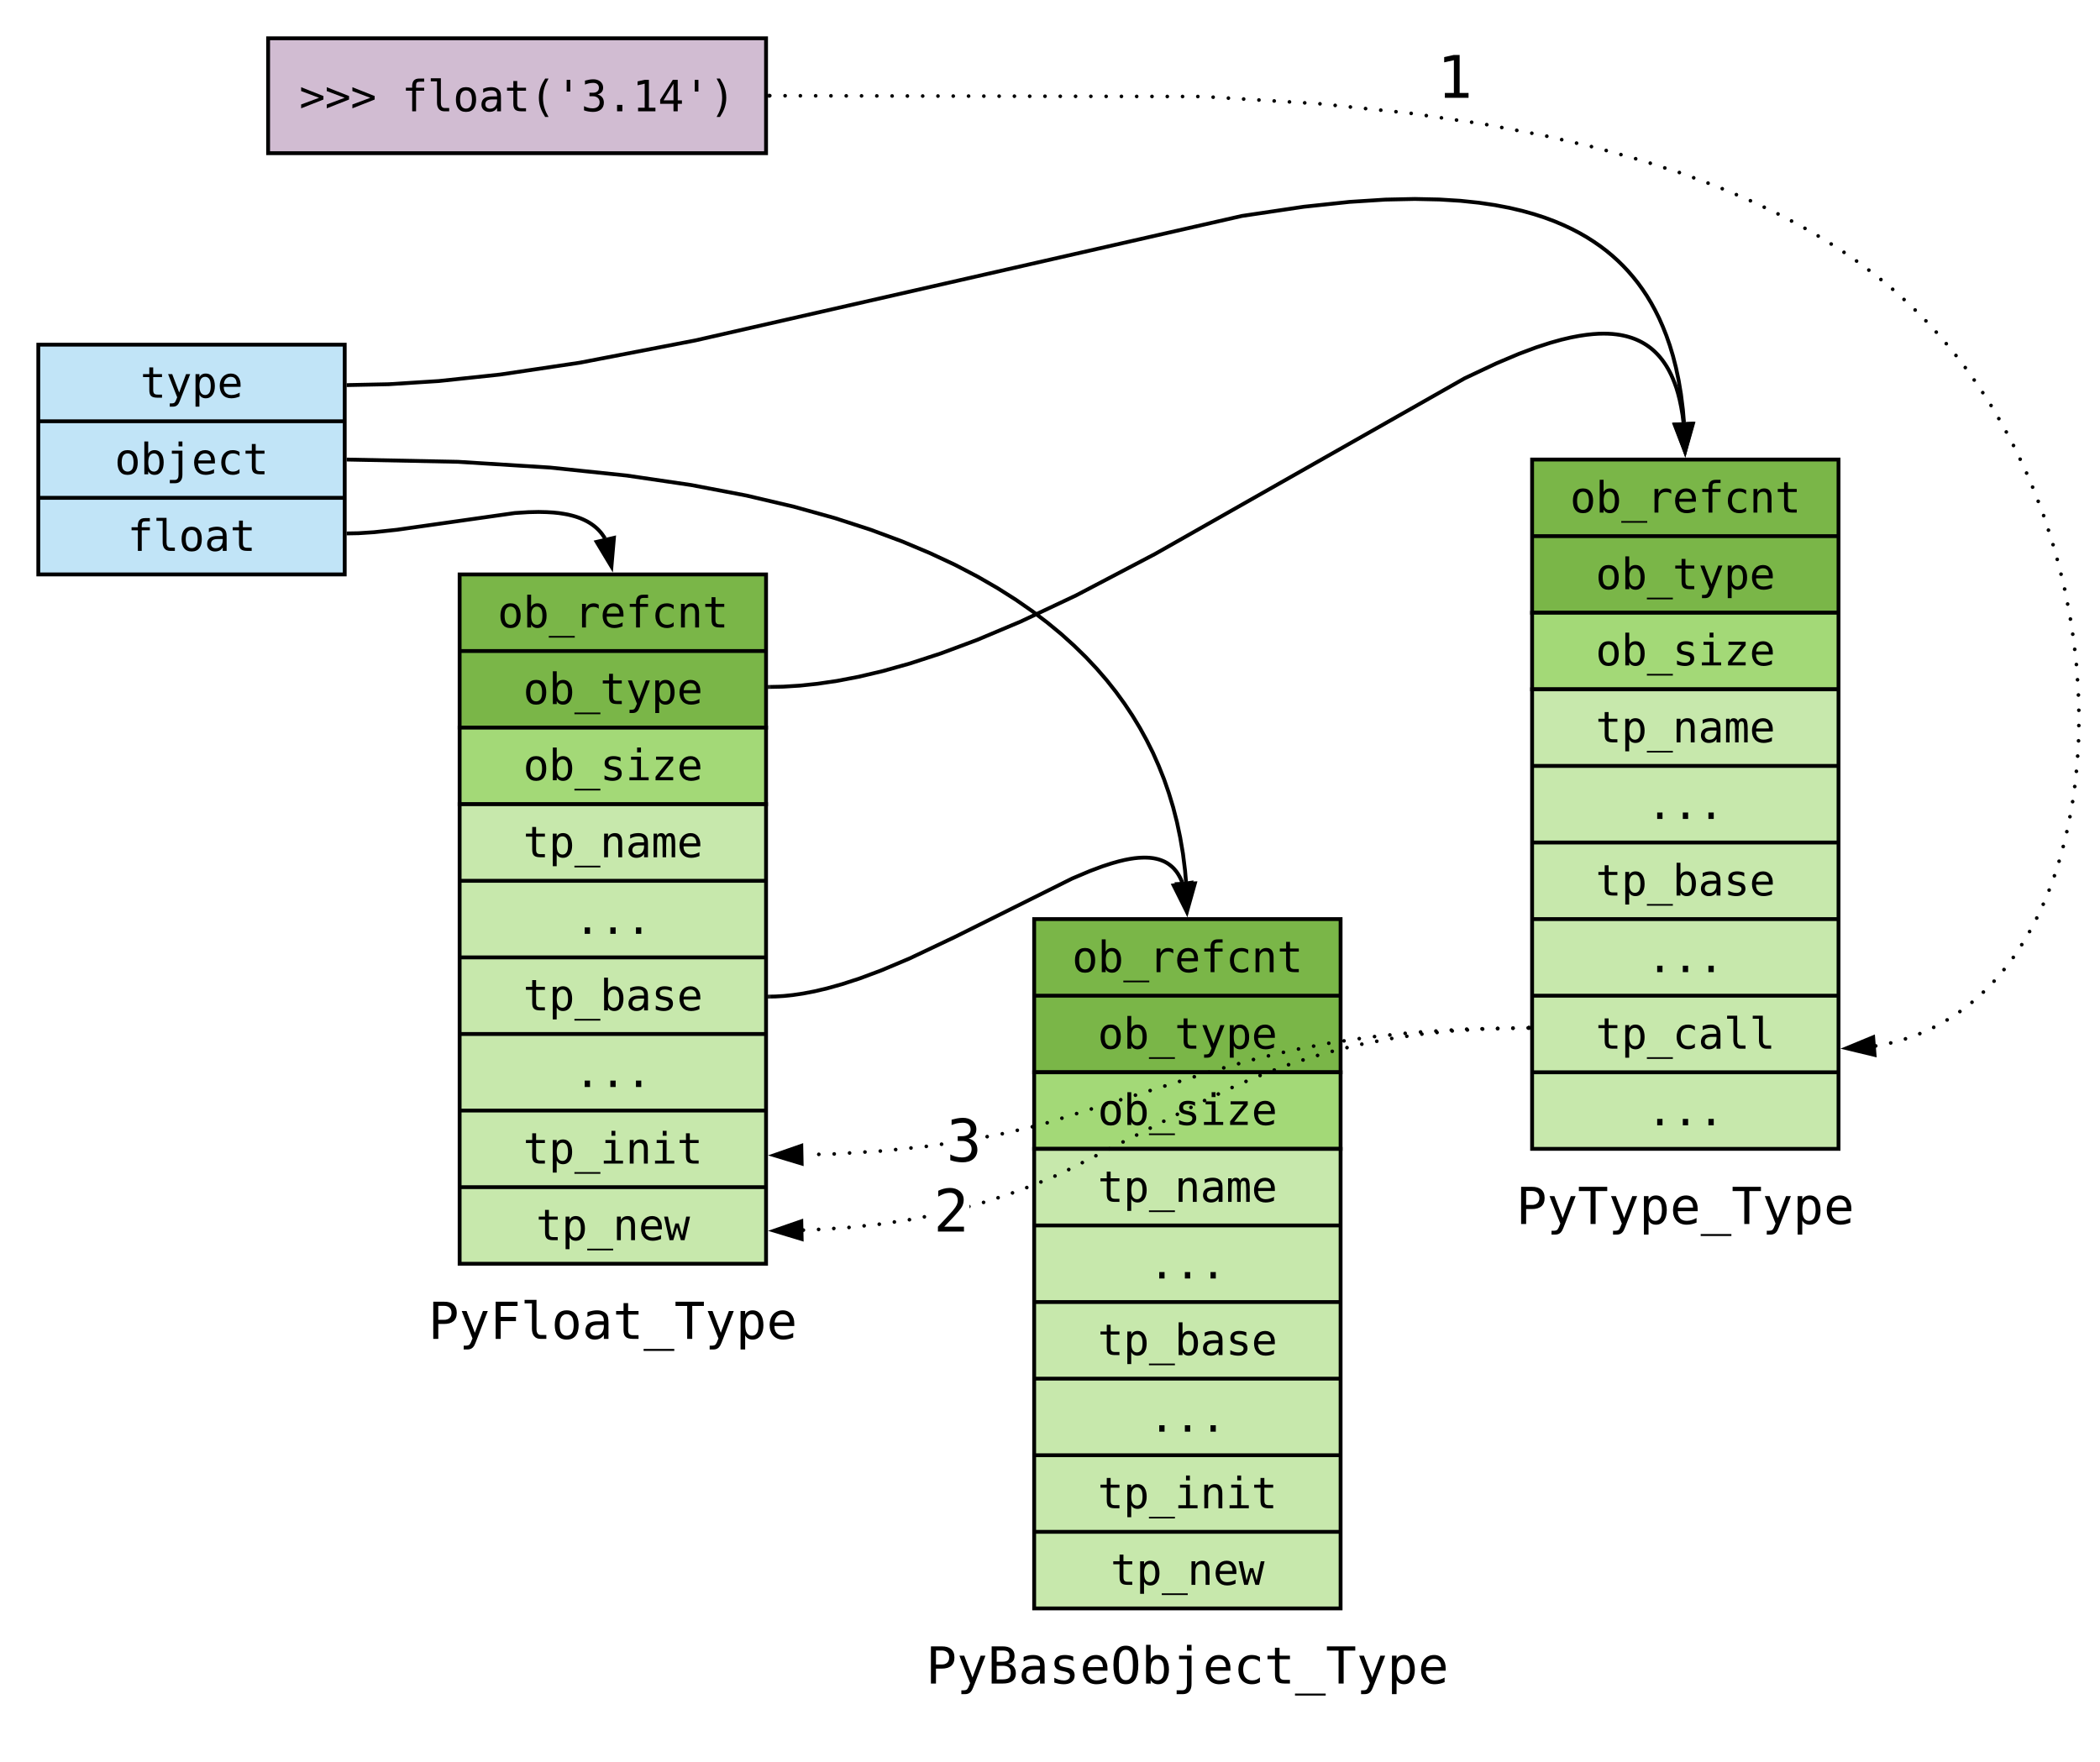 <svg xmlns="http://www.w3.org/2000/svg" xmlns:xlink="http://www.w3.org/1999/xlink" xmlns:lucid="lucid" width="1096.53" height="920"><g transform="translate(-160 0)" lucid:page-tab-id="0_0"><path d="M400 300v80h160v-80zM400 340h160" stroke="#000" stroke-width="2" fill="#7ab648"/><use xlink:href="#a" transform="matrix(1,0,0,1,416,300) translate(3.795 27.693)"/><use xlink:href="#b" transform="matrix(1,0,0,1,416,340) translate(17.174 27.693)"/><path d="M400 380h160v40H400z" stroke="#000" stroke-width="2" fill="#a3d977"/><use xlink:href="#c" transform="matrix(1,0,0,1,405,385) translate(28.174 22.502)"/><path d="M360 660h240v60H360z" fill="none"/><use xlink:href="#d" transform="matrix(1,0,0,1,360,660) translate(23.672 39.232)"/><path d="M400 420v240h160V420zM400 460h160M400 500h160M400 540h160M400 580h160M400 620h160" stroke="#000" stroke-width="2" fill="#c7e8ac"/><use xlink:href="#e" transform="matrix(1,0,0,1,416,420) translate(17.174 27.693)"/><use xlink:href="#f" transform="matrix(1,0,0,1,416,460) translate(43.932 27.693)"/><use xlink:href="#g" transform="matrix(1,0,0,1,416,500) translate(17.174 27.693)"/><use xlink:href="#f" transform="matrix(1,0,0,1,416,540) translate(43.932 27.693)"/><use xlink:href="#h" transform="matrix(1,0,0,1,416,580) translate(17.174 27.693)"/><use xlink:href="#i" transform="matrix(1,0,0,1,416,620) translate(23.863 27.693)"/><path d="M960 240v80h160v-80zM960 280h160" stroke="#000" stroke-width="2" fill="#7ab648"/><use xlink:href="#a" transform="matrix(1,0,0,1,976,240) translate(3.795 27.693)"/><use xlink:href="#b" transform="matrix(1,0,0,1,976,280) translate(17.174 27.693)"/><path d="M960 320h160v40H960z" stroke="#000" stroke-width="2" fill="#a3d977"/><use xlink:href="#c" transform="matrix(1,0,0,1,965,325) translate(28.174 22.502)"/><path d="M920 600h240v60H920z" fill="none"/><use xlink:href="#j" transform="matrix(1,0,0,1,920,600) translate(31.699 39.232)"/><path d="M960 360v240h160V360zM960 400h160M960 440h160M960 480h160M960 520h160M960 560h160" stroke="#000" stroke-width="2" fill="#c7e8ac"/><use xlink:href="#e" transform="matrix(1,0,0,1,976,360) translate(17.174 27.693)"/><use xlink:href="#f" transform="matrix(1,0,0,1,976,400) translate(43.932 27.693)"/><use xlink:href="#g" transform="matrix(1,0,0,1,976,440) translate(17.174 27.693)"/><use xlink:href="#f" transform="matrix(1,0,0,1,976,480) translate(43.932 27.693)"/><use xlink:href="#k" transform="matrix(1,0,0,1,976,520) translate(17.174 27.693)"/><use xlink:href="#f" transform="matrix(1,0,0,1,976,560) translate(43.932 27.693)"/><path d="M700 480v80h160v-80zM700 520h160" stroke="#000" stroke-width="2" fill="#7ab648"/><use xlink:href="#a" transform="matrix(1,0,0,1,716,480) translate(3.795 27.693)"/><use xlink:href="#b" transform="matrix(1,0,0,1,716,520) translate(17.174 27.693)"/><path d="M700 560h160v40H700z" stroke="#000" stroke-width="2" fill="#a3d977"/><use xlink:href="#c" transform="matrix(1,0,0,1,705,565) translate(28.174 22.502)"/><path d="M660 840h240v60H660z" fill="none"/><use xlink:href="#l" transform="matrix(1,0,0,1,660,840) translate(-16.465 39.232)"/><path d="M700 600v240h160V600zM700 640h160M700 680h160M700 720h160M700 760h160M700 800h160" stroke="#000" stroke-width="2" fill="#c7e8ac"/><use xlink:href="#e" transform="matrix(1,0,0,1,716,600) translate(17.174 27.693)"/><use xlink:href="#f" transform="matrix(1,0,0,1,716,640) translate(43.932 27.693)"/><use xlink:href="#g" transform="matrix(1,0,0,1,716,680) translate(17.174 27.693)"/><use xlink:href="#f" transform="matrix(1,0,0,1,716,720) translate(43.932 27.693)"/><use xlink:href="#h" transform="matrix(1,0,0,1,716,760) translate(17.174 27.693)"/><use xlink:href="#i" transform="matrix(1,0,0,1,716,800) translate(23.863 27.693)"/><path d="M180 180v120h160V180zM180 220h160M180 260h160" stroke="#000" stroke-width="2" fill="#c1e4f7"/><use xlink:href="#m" transform="matrix(1,0,0,1,196,180) translate(37.242 27.693)"/><use xlink:href="#n" transform="matrix(1,0,0,1,196,220) translate(23.863 27.693)"/><use xlink:href="#o" transform="matrix(1,0,0,1,196,260) translate(30.553 27.693)"/><path d="M342 278.57l5.22-.1 8.13-.53 11.98-1.28 61.5-8.73 7.1-.45 5.33-.12 4.2.1 3.47.2 2.92.3 2.5.38 2.2.4 1.9.46 1.73.48 1.54.5 1.4.52 1.27.54 1.16.55 1.08.55 1 .58.94.6.87.6.82.62.78.64.73.65.7.68.65.7.63.72.6.76.56.8.55.8.4.7" stroke="#000" stroke-width="2" fill="none"/><path d="M342.05 279.57l-1.05.02v-2l1-.03z"/><path d="M479.27 295.85L471.54 283l9.03-2.1z" stroke="#000" stroke-width="2"/><path d="M342 201.1l21.02-.44 26.13-1.66 32.02-3.4 41.43-6.16L523 177.8l285.47-65.02 32.28-4.8 23.86-2.54 18.78-1.2 15.34-.33 12.87.28 11 .68 9.57 1 8.43 1.24 7.5 1.43 6.73 1.58 6.1 1.7 5.55 1.8 5.1 1.9 4.72 2 4.38 2.05 4.08 2.13 3.82 2.2 3.6 2.3 3.4 2.35 3.22 2.44 3.06 2.54 2.92 2.63 2.78 2.73 2.68 2.85 2.56 2.98 2.47 3.1 2.37 3.28 2.3 3.44 2.2 3.64 2.1 3.85 2.05 4.1 1.94 4.4 1.87 4.7 1.78 5.1 1.67 5.53 1.54 6.02 1.4 6.6 1.23 7.32 1.02 8.12.56 6.62" stroke="#000" stroke-width="2" fill="none"/><path d="M342.06 202.1l-1.06.03v-2l1-.02z"/><path d="M1039.88 235.77l-5.17-14.1 9.27-.33z" stroke="#000" stroke-width="2"/><path d="M342 240.02l57.2 1.16 47.97 3 40.02 4.17 33.74 4.96 28.75 5.48 24.7 5.8 21.44 5.96 18.73 6.08 16.48 6.12 14.6 6.14L658.7 295l11.68 6.1 10.52 6.07 9.52 6.04 8.66 6.02 7.9 6 7.24 5.98 6.64 6 6.13 5.98 5.64 6 5.24 6.06 4.83 6.1 4.48 6.17 4.16 6.26 3.85 6.35 3.56 6.48 3.3 6.6 3 6.8 2.77 6.96 2.5 7.2 2.25 7.43 1.98 7.73 1.7 8.05 1.44 8.42 1.1 8.85.5 5.9" stroke="#000" stroke-width="2" fill="none"/><path d="M342.05 239.02l-.04 2-1-.02v-2z"/><path d="M779.87 475.77l-5.2-14.07 9.25-.38z" stroke="#000" stroke-width="2"/><path d="M562 358.75l7-.14 8.62-.54 9.34-.98 10.2-1.5 11.24-2.16 12.53-2.95 14.12-3.95 16.18-5.27 18.92-7.05 22.8-9.6 28.9-13.64 41.25-21.65 161.65-91.73 16.55-7.8 11.78-4.98 9.03-3.38 7.23-2.35 5.95-1.67 5.03-1.18 4.32-.82 3.75-.56 3.32-.35 2.94-.2 2.67-.06 2.42.05 2.2.13 2.04.22 1.9.27 1.74.34 1.65.38 1.54.44 1.46.47 1.4.52 1.3.55 1.28.6 1.22.64 1.18.68 1.14.72 1.1.77 1.07.8 1.05.88 1.03.93 1 1 1 1.05.97 1.13.97 1.22.95 1.32.95 1.42.93 1.54.93 1.7.92 1.84.9 2.05.9 2.26.9 2.53.85 2.85.83 3.24.78 3.7.74 4.28.47 3.75" stroke="#000" stroke-width="2" fill="none"/><path d="M562.05 359.75l-1.05.03v-2l1-.03z"/><path d="M1039.83 235.77l-5.4-14 9.26-.5z" stroke="#000" stroke-width="2"/><path d="M300 20h260v60H300z" stroke="#000" stroke-width="2" fill="#d1bcd2"/><use xlink:href="#p" transform="matrix(1,0,0,1,305,25) translate(11.279 33.127)"/><use xlink:href="#q" transform="matrix(1,0,0,1,305,25) translate(64.795 33.127)"/><path d="M1140.13 545.52l.3.7-.3.72-.7.3-.7-.3-.3-.7.3-.72.7-.3zm7.83-1.54l.3.7-.3.7-.7.3-.7-.3-.3-.7.3-.7.7-.3zm7.7-2.15l.28.7-.3.72-.7.3-.7-.3-.3-.7.3-.72.7-.3zm7.48-2.72l.3.7-.3.72-.7.3-.7-.3-.3-.7.3-.7.7-.3zm7.27-3.3l.3.7-.3.72-.7.3-.7-.3-.3-.7.3-.72.7-.3zm7-3.85l.3.7-.3.7-.7.3-.72-.3-.3-.7.3-.7.7-.3zm6.67-4.37l.3.7-.3.7-.7.3-.72-.3-.3-.7.3-.7.7-.3zm6.32-4.87l.28.72-.3.7-.7.3-.7-.3-.3-.7.3-.7.7-.3zm5.94-5.3l.3.7-.3.7-.7.3-.72-.3-.3-.7.3-.7.7-.3zm5.6-5.7l.28.7-.3.7-.7.3-.7-.3-.3-.7.3-.7.7-.3zm5.18-6.07l.3.7-.3.72-.7.3-.72-.3-.3-.7.3-.72.7-.3zm4.83-6.34l.3.7-.3.7-.7.3-.7-.3-.3-.7.3-.7.7-.3zm4.43-6.65l.3.7-.3.7-.7.3-.72-.3-.3-.7.3-.7.7-.3zm4.08-6.86l.3.7-.3.7-.7.3-.7-.3-.3-.7.3-.7.7-.3zm3.74-7.06l.3.7-.3.72-.7.3-.7-.3-.3-.7.3-.72.7-.3zm3.4-7.22l.3.7-.3.72-.7.3-.7-.3-.3-.7.3-.72.7-.3zm3.07-7.36l.3.7-.3.7-.7.3-.7-.3-.3-.7.3-.7.7-.3zm2.76-7.5l.3.7-.3.72-.7.3-.72-.3-.28-.7.3-.72.7-.3zm2.44-7.6l.3.7-.3.72-.7.3-.7-.3-.3-.7.3-.7.7-.3zm2.16-7.68l.3.7-.3.72-.7.3-.72-.3-.28-.7.3-.72.7-.3zm1.88-7.75l.3.7-.3.7-.7.3-.7-.3-.3-.7.3-.7.7-.3zm1.63-7.8l.3.7-.3.7-.7.3-.7-.3-.3-.7.3-.7.7-.3zm1.4-7.87l.3.7-.3.7-.7.3-.72-.3-.28-.7.3-.7.7-.3zm1.1-7.9l.3.7-.3.7-.7.3-.7-.3-.3-.7.3-.7.7-.3zm.87-7.94l.3.7-.3.7-.7.3-.72-.3-.3-.7.3-.7.7-.3zm.66-7.95l.3.7-.3.7-.7.3-.72-.3-.3-.7.3-.7.7-.3zm.45-7.97l.3.7-.3.7-.7.3-.7-.3-.3-.7.3-.7.7-.3zm.16-7.98l.3.7-.3.7-.7.3-.7-.3-.3-.7.3-.7.7-.3zm0-7.98l.3.7-.3.7-.7.3-.7-.3-.3-.7.3-.7.7-.3zm-.2-7.98l.28.7-.3.72-.7.3-.7-.3-.3-.7.3-.72.7-.3zm-.47-7.96l.28.7-.3.7-.7.3-.7-.3-.3-.7.3-.7.7-.3zm-.6-7.96l.3.7-.3.7-.7.3-.7-.3-.3-.7.3-.7.7-.3zm-.88-7.94l.3.7-.3.72-.7.3-.7-.3-.3-.7.3-.72.7-.3zm-1.02-7.9l.3.7-.3.7-.7.3-.72-.3-.3-.7.3-.7.7-.3zm-1.22-7.9l.3.7-.3.72-.7.3-.72-.3-.3-.7.3-.72.7-.3zm-1.46-7.84l.3.7-.3.7-.7.3-.7-.3-.3-.7.3-.7.7-.3zm-1.55-7.83l.3.7-.3.7-.7.3-.72-.3-.3-.7.3-.7.7-.3zm-1.88-7.76l.3.7-.3.7-.7.3-.72-.3-.3-.7.3-.7.7-.3zm-2-7.73l.3.7-.3.7-.7.3-.7-.3-.3-.7.3-.7.7-.3zm-2.18-7.67l.3.7-.3.7-.7.3-.72-.3-.3-.7.3-.7.7-.3zm-2.4-7.6l.3.7-.3.7-.7.3-.72-.3-.3-.7.3-.7.7-.3zm-2.52-7.6l.3.72-.3.7-.7.3-.7-.3-.3-.7.3-.72.7-.3zm-2.82-7.45l.3.7-.3.7-.7.3-.72-.3-.3-.7.3-.7.7-.3zm-2.94-7.42l.3.7-.3.7-.7.3-.7-.3-.3-.7.3-.7.7-.3zm-3.14-7.34l.3.7-.3.7-.7.3-.7-.3-.3-.7.3-.7.7-.3zm-3.36-7.24l.3.7-.3.7-.7.3-.7-.3-.3-.7.3-.7.7-.3zm-3.48-7.18l.3.7-.3.72-.7.3-.72-.3-.3-.7.3-.72.7-.3zm-3.75-7.05l.3.7-.3.7-.7.3-.7-.3-.3-.7.3-.7.7-.3zm-3.9-6.96l.3.7-.3.7-.7.3-.72-.3-.3-.7.3-.7.7-.3zm-4.07-6.87l.3.7-.3.7-.7.3-.7-.3-.3-.7.3-.7.7-.3zm-4.32-6.7l.3.7-.3.7-.7.3-.7-.3-.3-.7.3-.7.7-.3zm-4.48-6.6l.3.7-.3.7-.7.3-.7-.3-.3-.7.3-.7.7-.3zm-4.65-6.5l.3.72-.3.7-.7.3-.7-.3-.3-.7.3-.72.7-.3zm-4.86-6.32l.3.7-.3.72-.7.3-.7-.3-.3-.7.3-.72.7-.3zm-5.07-6.16l.3.7-.3.7-.7.3-.7-.3-.3-.7.3-.7.7-.3zm-5.23-6.03l.3.7-.3.7-.7.3-.7-.3-.3-.7.3-.7.7-.3zm-5.4-5.88l.3.7-.3.7-.7.3-.7-.3-.3-.7.3-.7.7-.3zm-5.62-5.68l.3.7-.3.72-.7.3-.7-.3-.3-.7.3-.72.7-.3zm-5.8-5.48l.3.7-.3.7-.7.3-.7-.3-.3-.7.3-.7.7-.3zm-5.92-5.34l.3.7-.3.7-.7.3-.72-.3-.3-.7.3-.7.7-.3zm-6.16-5.1l.3.72-.3.7-.7.3-.7-.3-.3-.7.3-.7.7-.3zm-6.3-4.9l.3.7-.3.72-.7.3-.7-.3-.3-.7.3-.72.7-.3zm-6.4-4.74l.3.7-.3.7-.7.3-.72-.3-.3-.7.3-.7.7-.3zm-6.56-4.56l.3.7-.3.72-.7.3-.7-.3-.3-.7.3-.72.7-.3zm-6.7-4.33l.3.7-.3.72-.7.28-.72-.3-.3-.7.3-.7.7-.3zm-6.78-4.2l.3.7-.3.7-.7.3-.72-.3-.3-.7.3-.7.7-.3zm-6.92-4l.3.7-.3.72-.7.28-.7-.3-.3-.7.3-.7.7-.3zm-7-3.83l.3.7-.3.72-.7.3-.7-.3-.3-.7.3-.72.7-.3zm-7.07-3.7l.3.7-.3.72-.7.3-.7-.3-.3-.7.3-.7.7-.3zm-7.18-3.48l.3.7-.3.72-.7.3-.72-.3-.3-.7.3-.72.7-.3zm-7.23-3.4l.3.7-.3.72-.7.3-.7-.3-.3-.7.3-.7.7-.3zm-7.32-3.17l.3.7-.3.7-.7.3-.7-.3-.3-.7.3-.7.7-.3zm-7.36-3.1l.28.7-.3.7-.7.3-.7-.3-.3-.7.3-.7.7-.3zm-7.43-2.93l.3.7-.3.72-.7.28-.72-.3-.3-.7.3-.7.7-.3zm-7.5-2.78l.3.7-.3.7-.7.3-.7-.3-.3-.7.3-.7.7-.3zm-7.48-2.75l.28.7-.3.7-.7.3-.7-.3-.3-.7.3-.7.7-.3zM1030 87l.3.7-.3.7-.7.3-.72-.3-.3-.7.3-.7.7-.3zm-7.6-2.48l.3.7-.3.72-.7.3-.7-.3-.3-.7.3-.72.7-.3zm-7.62-2.33l.3.7-.3.7-.7.3-.72-.3-.3-.7.3-.7.7-.3zm-7.7-2.15l.3.7-.3.7-.7.3-.7-.3-.3-.7.3-.7.7-.3zm-7.68-2.15l.3.7-.3.72-.7.3-.7-.3-.3-.7.3-.72.7-.3zm-7.72-2.03l.3.7-.3.72-.7.28-.7-.3-.3-.7.3-.7.7-.3zm-7.77-1.82l.3.7-.3.72-.7.3-.7-.3-.3-.7.3-.72.7-.3zm-7.76-1.82l.3.7-.3.72-.7.3-.7-.3-.3-.7.3-.72.7-.3zm-7.77-1.82l.3.72-.3.7-.7.3-.72-.3-.3-.7.3-.7.7-.3zm-7.83-1.53l.3.7-.3.7-.7.3-.7-.3-.3-.7.3-.7.7-.3zm-7.84-1.5l.3.7-.3.72-.7.28-.72-.3-.3-.7.3-.7.7-.3zm-7.84-1.48l.3.7-.3.7-.7.3-.72-.3-.3-.7.3-.7.7-.3zm-7.84-1.5l.3.7-.3.7-.7.3-.72-.3-.3-.7.3-.7.7-.3zm-7.9-1.25l.3.7-.3.7-.7.3-.7-.3-.3-.7.3-.7.7-.3zM921.25 62l.3.7-.3.7-.7.3-.72-.3-.3-.7.3-.7.7-.3zm-7.9-1.17l.3.7-.3.7-.7.3-.7-.3-.3-.7.3-.7.7-.3zm-7.9-1.17l.3.7-.3.72-.7.3-.7-.3-.3-.7.3-.72.7-.3zm-7.9-1.16l.3.7-.3.72-.7.3-.7-.3-.3-.7.3-.72.7-.3zm-7.92-.86l.3.7-.3.7-.7.3-.72-.3-.3-.7.3-.7.7-.3zm-7.94-.83l.3.72-.3.7-.7.3-.72-.3-.3-.7.3-.7.7-.3zm-7.94-.82l.3.7-.3.72-.7.3-.72-.3-.3-.7.3-.72.7-.3zm-7.94-.83l.3.7-.3.72-.7.3-.7-.3-.3-.7.3-.72.7-.3zm-7.94-.83l.3.7-.3.72-.7.3-.7-.3-.3-.7.3-.72.7-.3zm-7.94-.82l.3.7-.3.7-.7.3-.7-.3-.3-.7.3-.7.7-.3zm-7.96-.5l.3.7-.3.7-.7.3-.72-.3-.3-.7.3-.7.7-.3zm-7.97-.5l.3.7-.3.7-.7.3-.72-.3-.3-.7.3-.7.7-.3zm-7.97-.5l.3.7-.3.72-.7.3-.72-.3-.28-.7.3-.72.7-.3zm-7.97-.5l.3.72-.3.7-.7.3-.7-.3-.3-.7.3-.7.7-.3zm-7.97-.5l.3.72-.3.7-.7.3-.72-.3-.3-.7.3-.7.7-.3zm-7.97-.48l.3.7-.3.72-.7.3-.72-.3-.28-.7.3-.72.7-.3zm-7.97-.5l.3.72-.3.7-.7.3-.7-.3-.3-.7.3-.7.7-.3zm-7.97-.32l.28.7-.3.7-.7.3-.7-.3-.3-.7.3-.7.7-.3zm-8-.02l.3.7-.3.72-.7.3-.7-.3-.3-.7.3-.72.7-.3zm-7.97 0l.3.7-.3.7-.7.3-.72-.3-.28-.7.3-.7.7-.3zm-7.98-.03l.3.7-.3.72-.7.3-.72-.3-.3-.7.3-.72.7-.3zm-8 0l.3.7-.3.7-.7.3-.7-.3-.3-.7.3-.7.7-.3zm-7.97-.03l.3.7-.3.72-.7.3-.7-.3-.3-.7.3-.72.7-.3zm-7.98 0l.3.7-.3.7-.7.3-.7-.3-.3-.7.3-.7.7-.3zm-7.98-.02l.3.7-.3.7-.7.3-.7-.3-.3-.7.3-.7.7-.3zm-7.98-.02l.3.7-.3.72-.7.3-.7-.3-.3-.7.3-.72.7-.3zm-7.98 0l.3.7-.3.7-.7.3-.72-.3-.3-.7.3-.7.7-.3zm-7.98-.03l.3.7-.3.72-.7.3-.72-.3-.3-.7.3-.72.7-.3zm-7.98 0l.3.7-.3.7-.7.3-.72-.3-.3-.7.3-.7.7-.3zm-8-.03l.3.7-.3.72-.7.3-.7-.3-.3-.7.3-.72.7-.3zm-7.97 0l.3.7-.3.7-.7.3-.7-.3-.3-.7.3-.7.7-.3zm-7.98-.02l.3.7-.3.7-.7.3-.7-.3-.3-.7.3-.7.7-.3zm-7.98-.02l.3.7-.3.7-.7.3-.7-.3-.3-.7.3-.7.7-.3zm-7.98 0l.28.7-.3.7-.7.3-.7-.3-.3-.7.3-.7.7-.3zm-8-.03l.3.7-.3.72-.7.3-.7-.3-.3-.7.3-.72.7-.3zm-7.97 0l.3.7-.3.7-.7.3-.72-.3-.28-.7.3-.7.7-.3zm-8-.03l.3.7-.3.72-.7.3-.7-.3-.3-.7.3-.72.7-.3zm-7.97 0l.3.7-.3.7-.7.3-.7-.3-.3-.7.3-.7.7-.3zm-7.98-.03l.3.7-.3.7-.7.3-.7-.3-.3-.7.3-.7.7-.3zm-7.98-.02l.3.7-.3.7-.7.3-.7-.3-.3-.7.3-.7.7-.3zm-7.98 0l.3.7-.3.7-.7.3-.72-.3-.3-.7.3-.7.7-.3zm-7.98-.03l.3.7-.3.72-.7.3-.72-.3-.3-.7.3-.72.7-.3zm-7.98 0l.3.7-.3.7-.7.3-.72-.3-.3-.7.3-.7.7-.3zm-8-.03l.3.7-.3.72-.7.3-.7-.3-.3-.7.3-.72.7-.3zm-7.97 0l.3.7-.3.7-.7.3-.72-.3-.3-.7.3-.7.7-.3zm-8-.03l.3.7-.3.7-.7.3-.7-.3-.3-.7.3-.7.7-.3z"/><path d="M562.03 49v2H561v-2zM1138.8 550.93l-14.57-3.5 13.86-5.74z"/><path d="M1139.92 552.22l-18.92-4.54 17.98-7.44zm-12.47-5.05l10.26 2.46-.5-6.5z"/><use xlink:href="#r" transform="matrix(1,0,0,1,910.399,22.219) translate(0 28.878)"/><path d="M588.25 602.15l.3.7-.3.72-.7.3-.7-.3-.3-.7.3-.72.7-.3zm8.04-.2l.3.7-.3.7-.7.3-.72-.3-.3-.7.3-.7.7-.3zm8.02-.5l.3.7-.3.7-.7.3-.7-.3-.3-.7.3-.7.7-.3zm8.04-.5l.3.7-.3.7-.7.3-.72-.3-.3-.7.3-.7.7-.3zm8.03-.5l.28.7-.3.7-.7.3-.7-.3-.3-.7.3-.7.7-.3zm8-.78l.3.7-.3.72-.7.28-.72-.3-.3-.7.3-.7.7-.3zm8-.83l.3.7-.3.7-.7.3-.72-.3-.3-.7.3-.7.7-.3zm8-.84l.3.7-.3.7-.7.3-.7-.3-.3-.7.3-.7.7-.3zm7.97-1.14l.3.7-.3.72-.7.3-.72-.3-.3-.7.3-.72.7-.3zm23.8-3.96l.3.7-.3.72-.7.3-.7-.3-.3-.7.3-.72.7-.3zm7.9-1.5l.3.7-.3.7-.7.3-.7-.3-.3-.7.3-.7.7-.3zm7.85-1.8l.3.7-.3.7-.7.3-.7-.3-.3-.7.3-.7.7-.3zm7.83-1.84l.3.7-.3.7-.7.3-.7-.3-.3-.7.3-.7.7-.3zm7.77-2.1l.3.72-.3.7-.7.3-.7-.3-.3-.7.3-.7.7-.3zm7.68-2.4l.3.72-.3.7-.7.3-.7-.3-.3-.7.3-.7.7-.3zm7.68-2.4l.3.7-.3.72-.7.3-.7-.3-.3-.7.3-.7.7-.3zm7.68-2.4l.3.7-.3.72-.7.3-.7-.3-.3-.7.3-.72.7-.3zm7.68-2.4l.3.7-.3.7-.7.3-.7-.3-.3-.7.3-.7.7-.3zm7.68-2.4l.3.7-.3.7-.7.3-.7-.3-.3-.7.3-.7.7-.3zm7.68-2.4l.3.7-.3.7-.7.3-.72-.3-.3-.7.3-.7.7-.3zm7.68-2.4l.3.7-.3.7-.7.3-.72-.3-.3-.7.3-.7.7-.3zm7.68-2.4l.3.7-.3.7-.7.3-.72-.3-.3-.7.3-.7.7-.3zm7.68-2.4l.3.7-.3.7-.7.3-.72-.3-.3-.7.3-.7.7-.3zm7.68-2.42l.3.7-.3.72-.7.3-.72-.3-.3-.7.3-.72.7-.3zm7.68-2.4l.3.7-.3.72-.7.3-.72-.3-.3-.7.3-.72.7-.3zm7.72-2.26l.3.7-.3.7-.7.3-.72-.3-.3-.7.3-.7.7-.3zm7.75-2.18l.3.7-.3.72-.7.3-.72-.3-.3-.7.3-.72.7-.3zm7.74-2.17l.3.7-.3.72-.7.3-.7-.3-.3-.7.3-.72.7-.3zm7.82-1.92l.3.7-.3.72-.7.3-.7-.3-.3-.7.3-.7.7-.3zm7.84-1.83l.3.7-.3.7-.7.3-.72-.3-.3-.7.3-.7.7-.3zm7.85-1.75l.3.7-.3.72-.7.3-.7-.3-.3-.7.3-.72.7-.3zm7.92-1.5l.3.7-.3.7-.7.3-.72-.3-.3-.7.3-.7.7-.3zm7.9-1.5l.3.7-.3.7-.7.3-.7-.3-.3-.7.3-.7.7-.3zm7.95-1.23l.3.7-.3.7-.7.3-.7-.3-.3-.7.3-.7.7-.3zm7.96-1.18l.3.7-.3.7-.7.3-.7-.3-.3-.7.3-.7.7-.3zm7.98-1.08l.3.7-.3.7-.7.3-.7-.3-.3-.7.3-.7.7-.3zm8-.84l.3.7-.3.72-.7.3-.7-.3-.3-.7.3-.72.7-.3zm8-.84l.3.7-.3.72-.7.3-.7-.3-.3-.7.3-.72.7-.3zm8.03-.7l.3.7-.3.72-.7.3-.72-.3-.28-.7.3-.72.7-.3zm8.03-.5l.3.7-.3.72-.7.3-.72-.3-.3-.7.3-.72.7-.3zm8.03-.5l.28.7-.3.7-.7.3-.7-.3-.3-.7.3-.7.7-.3zm8.02-.5l.3.7-.3.72-.7.3-.7-.3-.3-.7.3-.7.7-.3zm8.05-.16l.3.7-.3.72-.7.3-.72-.3-.3-.7.3-.72.7-.3zm8.04-.16l.3.7-.3.72-.7.3-.7-.3-.3-.7.3-.72.7-.3zm8.06-.16l.3.7-.3.7-.7.3-.72-.3-.3-.7.3-.7.7-.3zm8.04-.16l.3.7-.3.7-.7.3-.7-.3-.3-.7.3-.7.7-.3z"/><path d="M959 537.8l-1 .02-.05-2 1.05-.02zM578.6 607.68l-14.36-4.35 14.16-4.92z"/><path d="M579.62 609.03L561 603.4l18.38-6.4zm-12.15-5.77l10.1 3.06-.14-6.52z"/><use xlink:href="#s" transform="matrix(1,0,0,1,654.154,577.713) translate(0 28.878)"/><path d="M580.2 641.72l.3.7-.3.7-.7.3-.7-.3-.3-.7.3-.7.7-.3zm7.95-.36l.3.7-.3.72-.7.3-.72-.3-.3-.7.3-.72.7-.3zm7.94-.5l.28.7-.3.72-.7.3-.7-.3-.3-.7.3-.7.7-.3zm7.92-.55l.3.7-.3.72-.7.3-.7-.3-.3-.7.3-.7.7-.3zm7.9-.82l.3.7-.3.7-.7.3-.7-.3-.3-.7.3-.7.7-.3zm7.92-.85l.3.7-.3.72-.7.3-.72-.3-.3-.7.3-.72.7-.3zm7.87-1.16l.3.7-.3.72-.7.28-.7-.3-.3-.7.3-.7.7-.3zm7.87-1.2l.3.72-.3.7-.7.3-.72-.3-.3-.7.3-.72.7-.3zm7.8-1.48l.3.7-.3.7-.7.3-.7-.3-.3-.7.3-.7.7-.3zm23.24-5.4l.3.7-.3.7-.4.18v-1.77zm7.67-2.15l.3.7-.3.7-.7.3-.7-.3-.3-.7.3-.7.7-.3zm7.58-2.43l.3.7-.3.72-.7.3-.72-.3-.3-.7.3-.72.7-.3zm7.54-2.53l.28.7-.3.7-.7.3-.7-.3-.3-.7.3-.7.7-.3zm7.44-2.78l.3.7-.3.7-.7.3-.7-.3-.3-.7.3-.7.7-.3zm7.4-2.93l.3.7-.3.7-.7.3-.72-.3-.3-.7.3-.7.7-.3zm7.32-3.1l.3.7-.3.72-.7.3-.7-.3-.3-.7.3-.72.7-.3zm7.2-3.38l.3.7-.3.72-.7.3-.72-.3-.3-.7.3-.72.7-.3zm7.1-3.6l.28.7-.3.7-.7.3-.7-.3-.3-.7.3-.7.7-.3zm7.07-3.6l.3.7-.3.7-.7.3-.7-.3-.3-.7.3-.7.7-.3zm7.1-3.62l.3.7-.3.7-.7.3-.72-.3-.28-.7.3-.7.7-.3zm7.08-3.6l.3.7-.3.7-.7.3-.7-.3-.3-.7.3-.7.7-.3zm7.1-3.6l.3.7-.3.7-.7.3-.7-.3-.3-.7.3-.7.7-.3zm7.1-3.62l.28.7-.3.7-.7.3-.7-.3-.3-.7.3-.7.7-.3zm7.08-3.6l.3.7-.3.7-.7.3-.72-.3-.3-.7.3-.7.7-.3zm7.1-3.62l.28.7-.3.72-.7.3-.7-.3-.3-.7.3-.72.7-.3zm7.07-3.6l.3.7-.3.7-.7.3-.7-.3-.3-.7.3-.7.7-.3zm7.1-3.6l.3.7-.3.72-.7.3-.7-.3-.3-.7.3-.7.7-.3zm7.2-3.4l.3.72-.3.7-.7.3-.72-.3-.3-.7.3-.7.7-.3zm7.2-3.38l.28.7-.3.7-.7.3-.7-.3-.3-.7.3-.7.7-.3zm7.26-3.2l.3.7-.3.7-.7.3-.7-.3-.3-.7.3-.7.7-.3zm7.35-3.1l.3.72-.3.7-.7.3-.72-.3-.3-.7.3-.7.7-.3zm7.4-2.85l.3.7-.3.7-.7.3-.7-.3-.3-.7.3-.7.7-.3zm7.47-2.78l.3.7-.3.72-.7.3-.72-.3-.3-.7.3-.72.7-.3zm7.56-2.47l.3.7-.3.72-.7.3-.72-.3-.3-.7.3-.72.7-.3zm7.6-2.36l.28.7-.3.7-.7.3-.7-.3-.3-.7.3-.7.7-.3zm7.65-2.14l.3.7-.3.7-.7.3-.7-.3-.3-.7.3-.7.7-.3zm7.7-1.94l.3.7-.3.72-.7.3-.7-.3-.3-.7.3-.72.7-.3zm7.76-1.8l.28.7-.3.7-.7.3-.7-.3-.3-.7.3-.7.7-.3zm7.8-1.53l.3.7-.3.72-.7.3-.72-.3-.3-.7.3-.7.7-.3zm7.8-1.45l.3.7-.3.7-.7.3-.7-.3-.3-.7.3-.7.7-.3zm7.88-1.16l.3.7-.3.7-.7.3-.7-.3-.3-.7.3-.7.7-.3zm7.87-1.12l.3.7-.3.7-.7.3-.7-.3-.3-.7.3-.7.7-.3zm7.9-.83l.3.7-.3.7-.7.3-.7-.3-.3-.7.3-.7.7-.3zm7.93-.82l.3.7-.3.7-.7.3-.72-.3-.3-.7.3-.7.7-.3zm7.93-.5l.3.7-.3.7-.7.3-.7-.3-.3-.7.3-.7.7-.3zm7.95-.5l.3.7-.3.72-.7.3-.7-.3-.3-.7.3-.72.7-.3zm7.95-.3l.3.72-.3.7-.7.3-.72-.3-.3-.7.3-.7.7-.3zm7.95-.15l.3.7-.3.7-.7.3-.7-.3-.3-.7.3-.7.7-.3zm7.95-.16l.3.7-.3.7-.7.3-.7-.3-.3-.7.3-.7.7-.3z"/><path d="M959 537.8l-1 .02-.05-2 1.05-.02zM578.6 647.08l-14.36-4.34 14.16-4.93z"/><path d="M579.62 648.44L561 642.8l18.38-6.38zm-12.15-5.77l10.1 3.06-.14-6.52z"/><use xlink:href="#t" transform="matrix(1,0,0,1,647.463,614.313) translate(0 28.878)"/><path d="M562 520.47l2.98-.06 4.33-.26 4.77-.5 5.27-.78 5.9-1.13 6.7-1.58 7.74-2.17 9.17-2.98 11.25-4.2 14.76-6.22 23.62-11.2 61.36-30.58 9.35-3.95 6.42-2.4 4.85-1.58 3.84-1.08 3.16-.75 2.64-.5 2.26-.34 1.97-.2 1.73-.1 1.54-.04 1.38.03 1.25.07 1.15.12 1.05.14.97.2.9.2.86.24.8.26.74.28.72.3.67.3.64.35.63.36.6.38.57.42.56.42.55.45.53.47.52.5.5.54.5.6.5.6.47.67.47.7.46.78.46.83.46.9.44 1 .32.82" stroke="#000" stroke-width="2" fill="none"/><path d="M562.05 521.47l-1.05.03v-2l1-.03z"/><path d="M779.52 475.8l-6.7-13.42L782 461z" stroke="#000" stroke-width="2"/><defs><path d="M616-991c-93 0-161 39-212 109-92 126-92 520 0 646 52 70 119 109 212 109 94 0 161-39 213-109 93-126 92-520 0-646-52-70-119-109-213-109zM137-559c0-353 146-588 479-588s480 235 480 588c0 355-145 588-480 588-334 0-479-234-479-588" id="u"/><path d="M850-236c87-126 87-521 0-646-49-70-112-109-201-109s-154 38-203 109c-89 127-89 518 0 645 49 71 114 110 203 110s152-39 201-109zM676 29c-146 0-244-69-299-170V0H193v-1556h184v579c53-101 154-170 301-170 297 0 434 260 434 584 0 329-136 592-436 592" id="v"/><path d="M1233 403v80H0v-80h1233" id="w"/><path d="M915-1147c102 0 174 26 240 70v188c-71-55-140-88-254-88-243 0-354 165-354 420V0H362v-1120h185v219c55-146 178-246 368-246" id="x"/><path d="M651-1147c298 0 466 229 461 541v90H315c-4 242 129 392 365 389 156-2 268-51 389-113v183C949-8 828 27 678 29c-351 3-555-232-555-588 0-338 200-588 528-588zm277 487c-4-201-91-331-285-331-193 0-305 144-321 332" id="y"/><path d="M494-1120c-16-286 77-439 348-436h221v153H854c-136 2-174 46-176 184v99h385v143H678V0H494v-977H195v-143h299" id="z"/><path d="M748-127c144 0 233-46 313-121v191C974-6 875 28 748 29c-351 3-553-232-553-588 0-357 202-591 553-588 129 2 222 35 313 86v193c-88-76-165-123-313-123-245 0-359 174-359 432 0 257 115 432 359 432" id="A"/><path d="M711-1147c253 0 340 178 340 453V0H866v-694c-1-183-51-293-219-293-189 0-268 148-268 354V0H195v-1120h184v168c60-118 165-195 332-195" id="B"/><path d="M807 0C529-4 430-92 430-369v-608H131v-143h299v-318h184v318h418v143H614v608c2 165 49 222 211 222h207V0H807" id="C"/><g id="a"><use transform="matrix(0.011,0,0,0.011,0,0)" xlink:href="#u"/><use transform="matrix(0.011,0,0,0.011,13.379,0)" xlink:href="#v"/><use transform="matrix(0.011,0,0,0.011,26.758,0)" xlink:href="#w"/><use transform="matrix(0.011,0,0,0.011,40.137,0)" xlink:href="#x"/><use transform="matrix(0.011,0,0,0.011,53.516,0)" xlink:href="#y"/><use transform="matrix(0.011,0,0,0.011,66.895,0)" xlink:href="#z"/><use transform="matrix(0.011,0,0,0.011,80.273,0)" xlink:href="#A"/><use transform="matrix(0.011,0,0,0.011,93.652,0)" xlink:href="#B"/><use transform="matrix(0.011,0,0,0.011,107.031,0)" xlink:href="#C"/></g><path d="M1153-1120C1010-750 884-433 741-52c-66 176-110 283-133 322-55 94-138 156-276 156H184V272c97 0 188 7 236-47 29-33 70-112 117-243L104-1120h195l332 876 327-876h195" id="D"/><path d="M674 29c-147 0-246-68-299-170v567H190v-1546h185v143c55-101 152-170 299-170 300 0 434 263 434 592 0 325-137 584-434 584zm174-265c87-125 87-521 0-646-48-70-112-109-201-109s-154 38-203 109c-89 127-89 518 0 645 49 71 114 110 203 110s153-39 201-109" id="E"/><g id="b"><use transform="matrix(0.011,0,0,0.011,0,0)" xlink:href="#u"/><use transform="matrix(0.011,0,0,0.011,13.379,0)" xlink:href="#v"/><use transform="matrix(0.011,0,0,0.011,26.758,0)" xlink:href="#w"/><use transform="matrix(0.011,0,0,0.011,40.137,0)" xlink:href="#C"/><use transform="matrix(0.011,0,0,0.011,53.516,0)" xlink:href="#D"/><use transform="matrix(0.011,0,0,0.011,66.895,0)" xlink:href="#E"/><use transform="matrix(0.011,0,0,0.011,80.273,0)" xlink:href="#y"/></g><path d="M637-1147c132 1 237 25 336 66v180c-92-53-190-92-322-92-145 0-248 35-248 164 0 50 15 87 46 112 23 30 197 67 303 86 166 30 278 123 278 307 0 239-191 356-446 353-140-2-251-31-371-70v-190c114 58 228 103 375 106 145 3 253-56 256-188 3-87-90-149-253-179-210-38-374-93-374-319 0-232 173-338 420-336" id="F"/><path d="M256-1120h471v977h365V0H178v-143h365v-834H256v-143zm287-436h184v233H543v-233" id="G"/><path d="M227-1122h813v168L397-150h643V0H203v-170l643-805H227v-147" id="H"/><g id="c"><use transform="matrix(0.011,0,0,0.011,0,0)" xlink:href="#u"/><use transform="matrix(0.011,0,0,0.011,13.379,0)" xlink:href="#v"/><use transform="matrix(0.011,0,0,0.011,26.758,0)" xlink:href="#w"/><use transform="matrix(0.011,0,0,0.011,40.137,0)" xlink:href="#F"/><use transform="matrix(0.011,0,0,0.011,53.516,0)" xlink:href="#G"/><use transform="matrix(0.011,0,0,0.011,66.895,0)" xlink:href="#H"/><use transform="matrix(0.011,0,0,0.011,80.273,0)" xlink:href="#y"/></g><path d="M930-1047c0-180-114-280-297-280H399v561h234c182 2 297-102 297-281zm211 0c0 308-189 448-508 447H399V0H197v-1493h436c317-2 508 140 508 446" id="I"/><path d="M233-1493h879v170H436v440h613v170H436V0H233v-1493" id="J"/><path d="M801 0C570 0 455-164 455-406v-1017H160v-144h479v1161c0 147 46 250 180 250h215V0H801" id="K"/><path d="M547-125c229-2 340-186 327-438H641c-189 0-321 55-324 225-3 137 91 215 230 213zm-332-944c167-71 431-115 615-37 106 45 186 120 213 246 11 49 16 123 16 221V0H874v-166C800-42 695 26 508 29c-220 3-378-138-375-355 4-274 199-382 494-381h247c6-204-80-285-282-284-149 1-272 46-377 106v-184" id="L"/><path d="M47-1493h1139v170H719V0H516v-1323H47v-170" id="M"/><g id="d"><use transform="matrix(0.013,0,0,0.013,0,0)" xlink:href="#I"/><use transform="matrix(0.013,0,0,0.013,16.055,0)" xlink:href="#D"/><use transform="matrix(0.013,0,0,0.013,32.109,0)" xlink:href="#J"/><use transform="matrix(0.013,0,0,0.013,48.164,0)" xlink:href="#K"/><use transform="matrix(0.013,0,0,0.013,64.219,0)" xlink:href="#u"/><use transform="matrix(0.013,0,0,0.013,80.273,0)" xlink:href="#L"/><use transform="matrix(0.013,0,0,0.013,96.328,0)" xlink:href="#C"/><use transform="matrix(0.013,0,0,0.013,112.383,0)" xlink:href="#w"/><use transform="matrix(0.013,0,0,0.013,128.438,0)" xlink:href="#M"/><use transform="matrix(0.013,0,0,0.013,144.492,0)" xlink:href="#D"/><use transform="matrix(0.013,0,0,0.013,160.547,0)" xlink:href="#E"/><use transform="matrix(0.013,0,0,0.013,176.602,0)" xlink:href="#y"/></g><path d="M471-1147c112 0 171 55 205 141 41-85 99-141 213-141 90 0 154 35 191 105s55 200 55 393V0H967v-641c0-158-12-256-27-295-31-81-176-72-206 4-17 42-29 138-29 291V0H537v-641c0-160-10-259-29-296s-53-56-102-56-83 20-102 61-28 138-28 291V0H109v-1120h167v96c38-70 97-123 195-123" id="N"/><g id="e"><use transform="matrix(0.011,0,0,0.011,0,0)" xlink:href="#C"/><use transform="matrix(0.011,0,0,0.011,13.379,0)" xlink:href="#E"/><use transform="matrix(0.011,0,0,0.011,26.758,0)" xlink:href="#w"/><use transform="matrix(0.011,0,0,0.011,40.137,0)" xlink:href="#B"/><use transform="matrix(0.011,0,0,0.011,53.516,0)" xlink:href="#L"/><use transform="matrix(0.011,0,0,0.011,66.895,0)" xlink:href="#N"/><use transform="matrix(0.011,0,0,0.011,80.273,0)" xlink:href="#y"/></g><path d="M489-305h252V0H489v-305" id="O"/><g id="f"><use transform="matrix(0.011,0,0,0.011,0,0)" xlink:href="#O"/><use transform="matrix(0.011,0,0,0.011,13.379,0)" xlink:href="#O"/><use transform="matrix(0.011,0,0,0.011,26.758,0)" xlink:href="#O"/></g><g id="g"><use transform="matrix(0.011,0,0,0.011,0,0)" xlink:href="#C"/><use transform="matrix(0.011,0,0,0.011,13.379,0)" xlink:href="#E"/><use transform="matrix(0.011,0,0,0.011,26.758,0)" xlink:href="#w"/><use transform="matrix(0.011,0,0,0.011,40.137,0)" xlink:href="#v"/><use transform="matrix(0.011,0,0,0.011,53.516,0)" xlink:href="#L"/><use transform="matrix(0.011,0,0,0.011,66.895,0)" xlink:href="#F"/><use transform="matrix(0.011,0,0,0.011,80.273,0)" xlink:href="#y"/></g><g id="h"><use transform="matrix(0.011,0,0,0.011,0,0)" xlink:href="#C"/><use transform="matrix(0.011,0,0,0.011,13.379,0)" xlink:href="#E"/><use transform="matrix(0.011,0,0,0.011,26.758,0)" xlink:href="#w"/><use transform="matrix(0.011,0,0,0.011,40.137,0)" xlink:href="#G"/><use transform="matrix(0.011,0,0,0.011,53.516,0)" xlink:href="#B"/><use transform="matrix(0.011,0,0,0.011,66.895,0)" xlink:href="#G"/><use transform="matrix(0.011,0,0,0.011,80.273,0)" xlink:href="#C"/></g><path d="M0-1120h182l195 905 160-578h157l162 578 195-905h182L971 0H795L616-614 438 0H262" id="P"/><g id="i"><use transform="matrix(0.011,0,0,0.011,0,0)" xlink:href="#C"/><use transform="matrix(0.011,0,0,0.011,13.379,0)" xlink:href="#E"/><use transform="matrix(0.011,0,0,0.011,26.758,0)" xlink:href="#w"/><use transform="matrix(0.011,0,0,0.011,40.137,0)" xlink:href="#B"/><use transform="matrix(0.011,0,0,0.011,53.516,0)" xlink:href="#y"/><use transform="matrix(0.011,0,0,0.011,66.895,0)" xlink:href="#P"/></g><g id="j"><use transform="matrix(0.013,0,0,0.013,0,0)" xlink:href="#I"/><use transform="matrix(0.013,0,0,0.013,16.055,0)" xlink:href="#D"/><use transform="matrix(0.013,0,0,0.013,32.109,0)" xlink:href="#M"/><use transform="matrix(0.013,0,0,0.013,48.164,0)" xlink:href="#D"/><use transform="matrix(0.013,0,0,0.013,64.219,0)" xlink:href="#E"/><use transform="matrix(0.013,0,0,0.013,80.273,0)" xlink:href="#y"/><use transform="matrix(0.013,0,0,0.013,96.328,0)" xlink:href="#w"/><use transform="matrix(0.013,0,0,0.013,112.383,0)" xlink:href="#M"/><use transform="matrix(0.013,0,0,0.013,128.438,0)" xlink:href="#D"/><use transform="matrix(0.013,0,0,0.013,144.492,0)" xlink:href="#E"/><use transform="matrix(0.013,0,0,0.013,160.547,0)" xlink:href="#y"/></g><g id="k"><use transform="matrix(0.011,0,0,0.011,0,0)" xlink:href="#C"/><use transform="matrix(0.011,0,0,0.011,13.379,0)" xlink:href="#E"/><use transform="matrix(0.011,0,0,0.011,26.758,0)" xlink:href="#w"/><use transform="matrix(0.011,0,0,0.011,40.137,0)" xlink:href="#A"/><use transform="matrix(0.011,0,0,0.011,53.516,0)" xlink:href="#L"/><use transform="matrix(0.011,0,0,0.011,66.895,0)" xlink:href="#K"/><use transform="matrix(0.011,0,0,0.011,80.273,0)" xlink:href="#K"/></g><path d="M934-430c0-206-112-282-326-283H369v547h239c220-2 326-58 326-264zm-53-684c0-168-96-213-277-213H369v450h235c186-1 277-59 277-237zm256 704C1133-113 928 1 608 0H166v-1493h442c280-3 477 118 477 379 0 189-93 290-262 315 190 26 317 174 314 389" id="Q"/><path d="M838-276c84-151 84-788 0-939-51-91-119-141-222-141-102 0-169 50-220 141-84 151-84 788 0 939 51 91 118 141 220 141 103 0 171-50 222-141zm278-469c0 260-42 454-124 582S785 29 616 29 322-35 240-162 117-484 117-745s41-455 123-583 208-192 376-192c169 0 294 64 376 192s124 322 124 583" id="R"/><path d="M420 270c135-3 180-101 180-250v-997H283v-143h501V20c2 243-112 405-344 406H186V270h234zm180-1826h184v233H600v-233" id="S"/><g id="l"><use transform="matrix(0.013,0,0,0.013,0,0)" xlink:href="#I"/><use transform="matrix(0.013,0,0,0.013,16.055,0)" xlink:href="#D"/><use transform="matrix(0.013,0,0,0.013,32.109,0)" xlink:href="#Q"/><use transform="matrix(0.013,0,0,0.013,48.164,0)" xlink:href="#L"/><use transform="matrix(0.013,0,0,0.013,64.219,0)" xlink:href="#F"/><use transform="matrix(0.013,0,0,0.013,80.273,0)" xlink:href="#y"/><use transform="matrix(0.013,0,0,0.013,96.328,0)" xlink:href="#R"/><use transform="matrix(0.013,0,0,0.013,112.383,0)" xlink:href="#v"/><use transform="matrix(0.013,0,0,0.013,128.438,0)" xlink:href="#S"/><use transform="matrix(0.013,0,0,0.013,144.492,0)" xlink:href="#y"/><use transform="matrix(0.013,0,0,0.013,160.547,0)" xlink:href="#A"/><use transform="matrix(0.013,0,0,0.013,176.602,0)" xlink:href="#C"/><use transform="matrix(0.013,0,0,0.013,192.656,0)" xlink:href="#w"/><use transform="matrix(0.013,0,0,0.013,208.711,0)" xlink:href="#M"/><use transform="matrix(0.013,0,0,0.013,224.766,0)" xlink:href="#D"/><use transform="matrix(0.013,0,0,0.013,240.82,0)" xlink:href="#E"/><use transform="matrix(0.013,0,0,0.013,256.875,0)" xlink:href="#y"/></g><g id="m"><use transform="matrix(0.011,0,0,0.011,0,0)" xlink:href="#C"/><use transform="matrix(0.011,0,0,0.011,13.379,0)" xlink:href="#D"/><use transform="matrix(0.011,0,0,0.011,26.758,0)" xlink:href="#E"/><use transform="matrix(0.011,0,0,0.011,40.137,0)" xlink:href="#y"/></g><g id="n"><use transform="matrix(0.011,0,0,0.011,0,0)" xlink:href="#u"/><use transform="matrix(0.011,0,0,0.011,13.379,0)" xlink:href="#v"/><use transform="matrix(0.011,0,0,0.011,26.758,0)" xlink:href="#S"/><use transform="matrix(0.011,0,0,0.011,40.137,0)" xlink:href="#y"/><use transform="matrix(0.011,0,0,0.011,53.516,0)" xlink:href="#A"/><use transform="matrix(0.011,0,0,0.011,66.895,0)" xlink:href="#C"/></g><g id="o"><use transform="matrix(0.011,0,0,0.011,0,0)" xlink:href="#z"/><use transform="matrix(0.011,0,0,0.011,13.379,0)" xlink:href="#K"/><use transform="matrix(0.011,0,0,0.011,26.758,0)" xlink:href="#u"/><use transform="matrix(0.011,0,0,0.011,40.137,0)" xlink:href="#L"/><use transform="matrix(0.011,0,0,0.011,53.516,0)" xlink:href="#C"/></g><path d="M88-961v-182l1057 418v166L88-141v-183l850-317" id="T"/><g id="p"><use transform="matrix(0.011,0,0,0.011,0,0)" xlink:href="#T"/><use transform="matrix(0.011,0,0,0.011,13.379,0)" xlink:href="#T"/><use transform="matrix(0.011,0,0,0.011,26.758,0)" xlink:href="#T"/></g><path d="M426-643c0-377 131-645 299-911h160c-153 264-264 539-264 911 0 371 112 648 264 913H725C557 0 426-263 426-643" id="U"/><path d="M702-1493v555H528v-555h174" id="V"/><path d="M1044-1120c-1 183-111 281-268 321 181 46 302 172 303 387 1 289-218 445-522 441-155-2-297-31-420-74v-201c118 61 239 103 398 105 208 2 343-93 344-291 1-181-141-287-330-283H395v-166h154c169 2 295-74 295-231 0-161-111-239-279-238-146 2-264 35-383 80v-186c132-34 244-61 383-64 268-6 481 146 479 400" id="W"/><path d="M270-170h314v-1141l-338 76v-184l336-74h202v1323h310V0H270v-170" id="X"/><path d="M735-1309L264-520h471v-789zm-33-184h234v973h199v164H936V0H735v-356H102v-191" id="Y"/><path d="M612-643c0-370-112-648-264-911h160c168 267 299 533 299 911 0 379-131 646-299 913H348C499 3 612-272 612-643" id="Z"/><g id="q"><use transform="matrix(0.011,0,0,0.011,0,0)" xlink:href="#z"/><use transform="matrix(0.011,0,0,0.011,13.379,0)" xlink:href="#K"/><use transform="matrix(0.011,0,0,0.011,26.758,0)" xlink:href="#u"/><use transform="matrix(0.011,0,0,0.011,40.137,0)" xlink:href="#L"/><use transform="matrix(0.011,0,0,0.011,53.516,0)" xlink:href="#C"/><use transform="matrix(0.011,0,0,0.011,66.895,0)" xlink:href="#U"/><use transform="matrix(0.011,0,0,0.011,80.273,0)" xlink:href="#V"/><use transform="matrix(0.011,0,0,0.011,93.652,0)" xlink:href="#W"/><use transform="matrix(0.011,0,0,0.011,107.031,0)" xlink:href="#O"/><use transform="matrix(0.011,0,0,0.011,120.41,0)" xlink:href="#X"/><use transform="matrix(0.011,0,0,0.011,133.789,0)" xlink:href="#Y"/><use transform="matrix(0.011,0,0,0.011,147.168,0)" xlink:href="#V"/><use transform="matrix(0.011,0,0,0.011,160.547,0)" xlink:href="#Z"/></g><use transform="matrix(0.015,0,0,0.015,0,0)" xlink:href="#X" id="r"/><use transform="matrix(0.015,0,0,0.015,0,0)" xlink:href="#W" id="s"/><path d="M563-1520c272-5 493 161 486 422-5 184-82 278-189 404-156 183-266 291-487 524h686V0H152v-170c181-191 381-399 520-561 68-80 112-147 135-197s35-102 35-155c2-166-108-271-275-267-164 4-280 61-403 133v-204c119-56 242-96 399-99" id="aa"/><use transform="matrix(0.015,0,0,0.015,0,0)" xlink:href="#aa" id="t"/></defs></g></svg>
